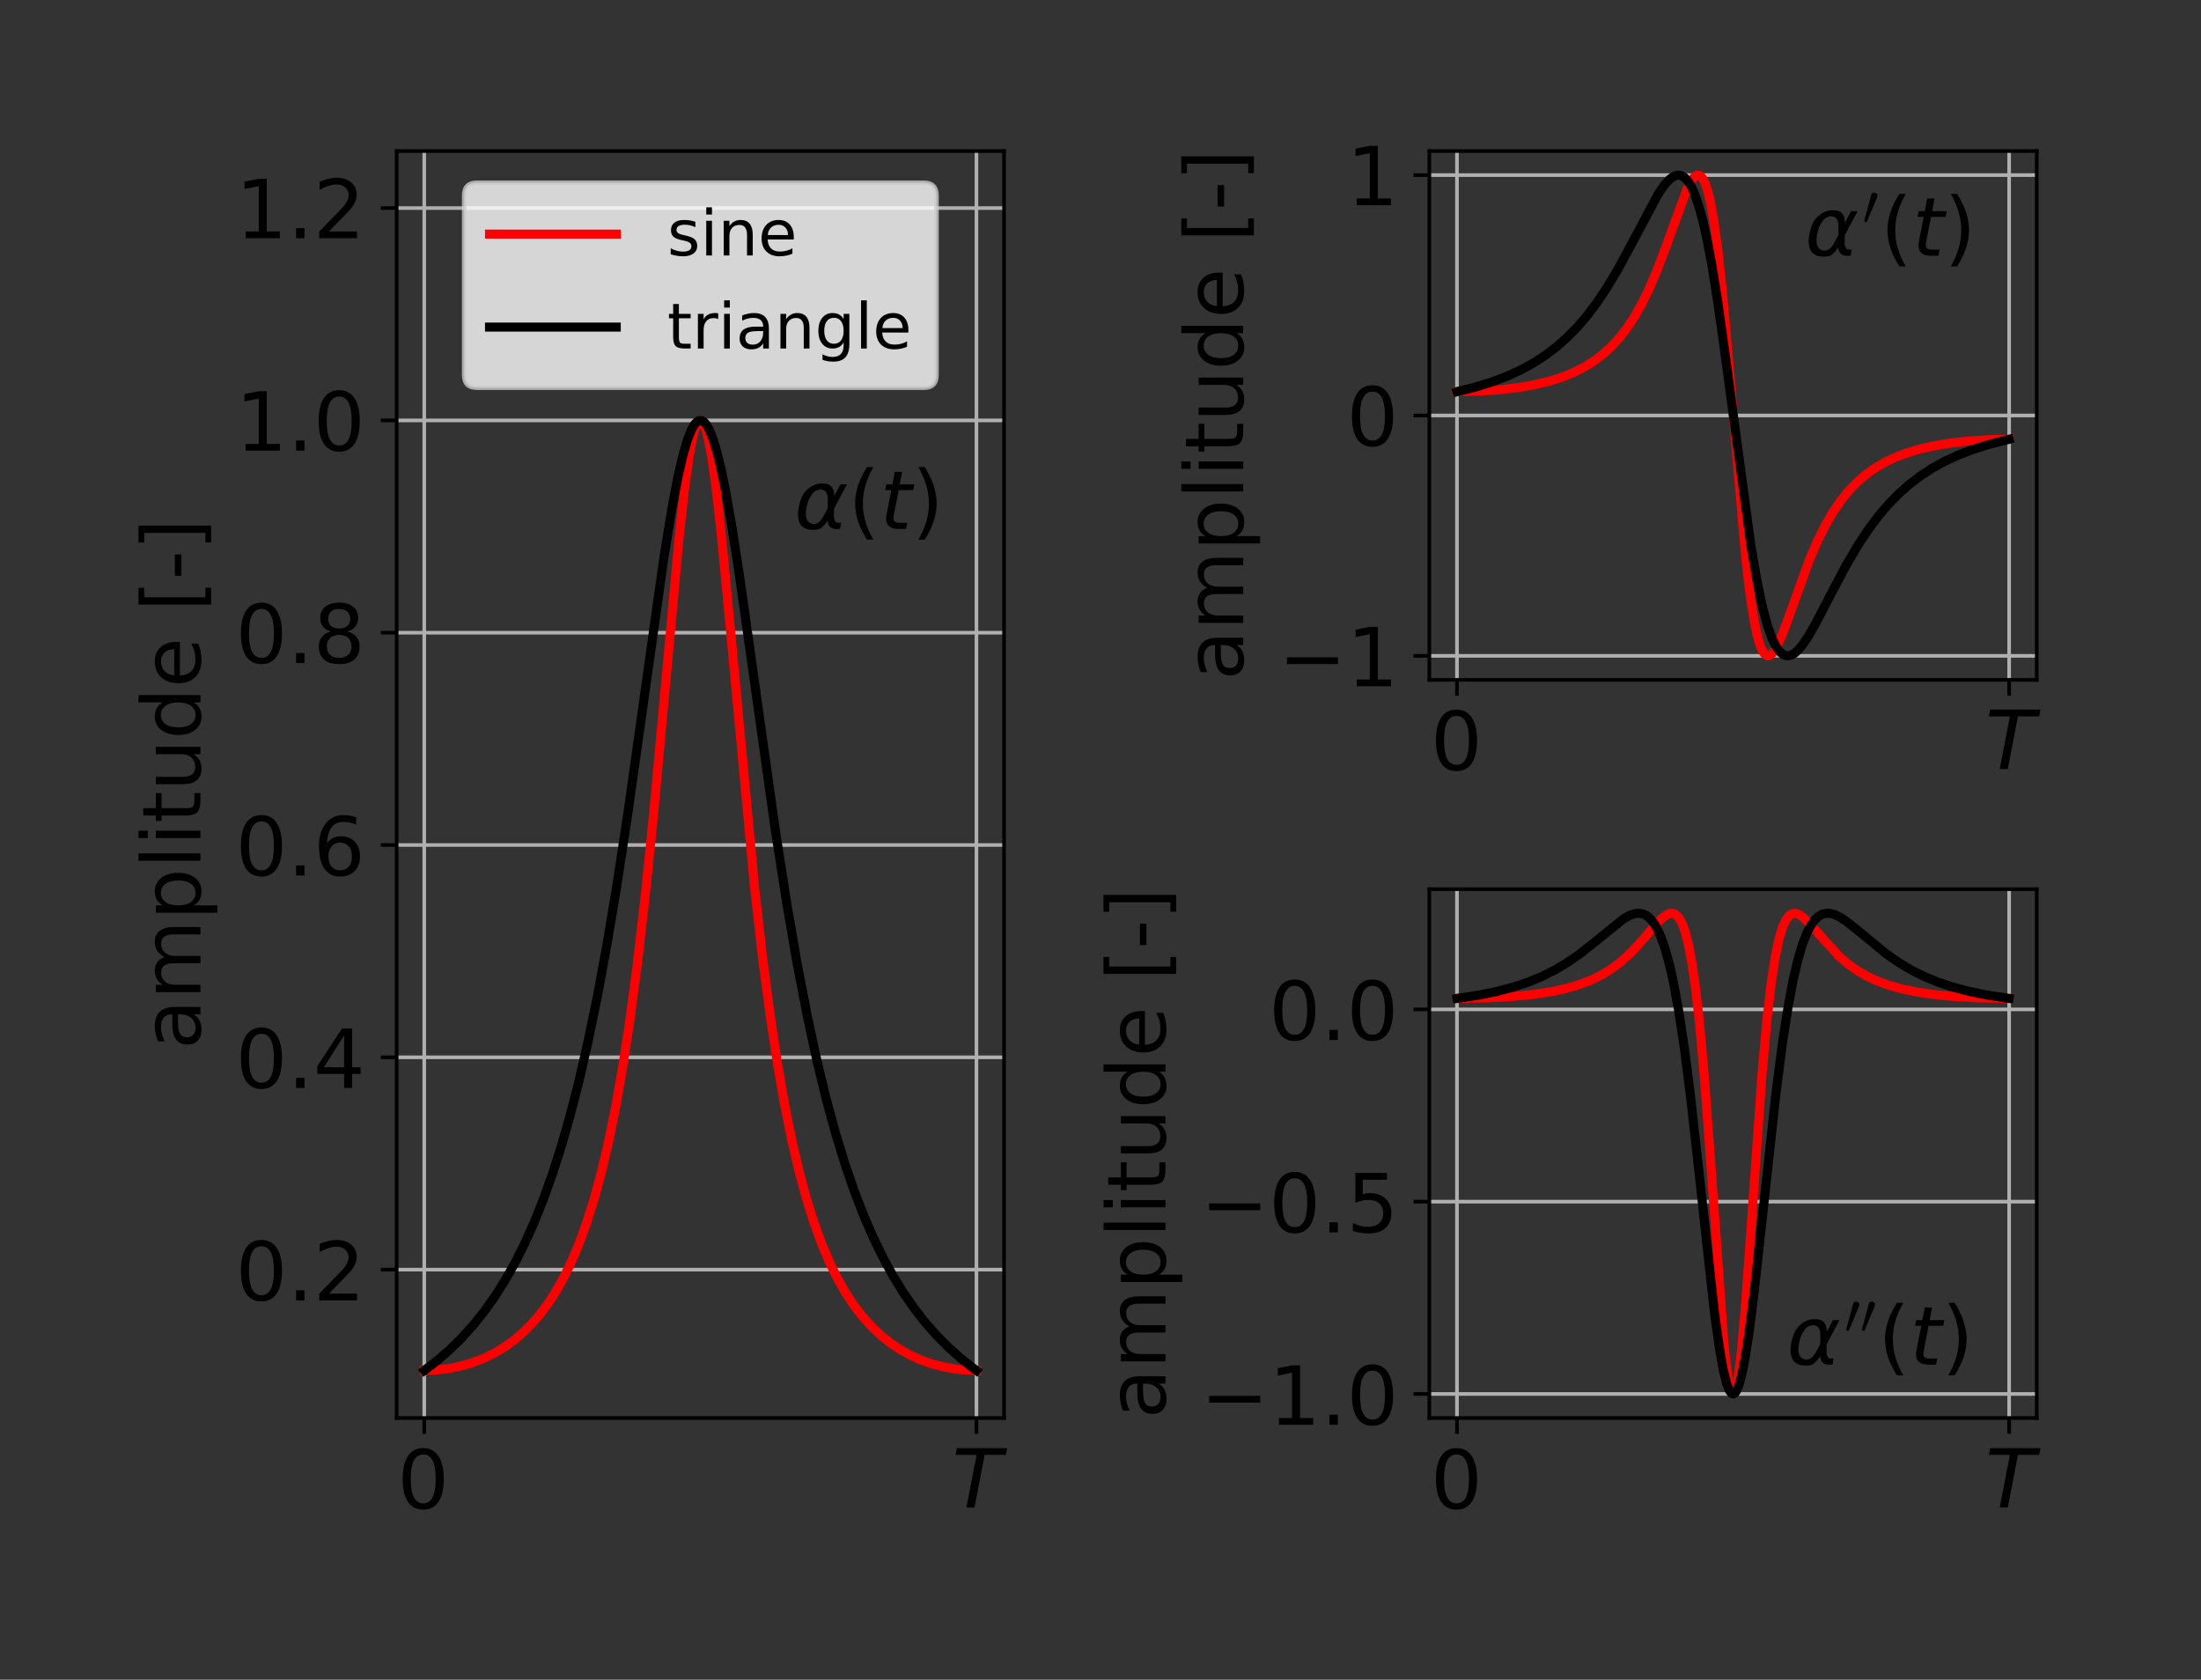 <?xml version="1.0" encoding="UTF-8"?>
<svg xmlns="http://www.w3.org/2000/svg" xmlns:xlink="http://www.w3.org/1999/xlink" width="382.76pt" height="292.07pt" viewBox="0 0 382.76 292.07" version="1.1">
<rect x="0" y="0" width="382.76" height="292.07" fill="#333333" stroke="none"/>
<defs>
<g>
<symbol overflow="visible" id="glyph5-0">
<path style="stroke:none;" d="M 7.25 -3.859 C 7.25 -3.598 7.176 -3.367 7.031 -3.172 C 6.844 -2.941 6.594 -2.828 6.281 -2.828 C 6.125 -2.828 5.969 -2.863 5.812 -2.938 C 5.969 -3 6.047 -3.117 6.047 -3.297 C 6.047 -3.504 5.93 -3.609 5.703 -3.609 C 5.297 -3.609 5.023 -3.336 4.891 -2.797 L 4.312 -2.797 C 4.395 -3.473 4.629 -4 5.016 -4.375 C 5.336 -4.695 5.711 -4.859 6.141 -4.859 C 6.516 -4.859 6.801 -4.75 7 -4.531 C 7.164 -4.352 7.25 -4.129 7.25 -3.859 Z M 4.766 -5.875 C 4.766 -5.75 4.633 -5.344 4.375 -4.656 C 4.113 -3.969 3.984 -3.348 3.984 -2.797 L 3.516 -2.797 C 3.516 -3.348 3.379 -3.969 3.109 -4.656 C 2.848 -5.344 2.719 -5.75 2.719 -5.875 C 2.719 -6.094 2.852 -6.312 3.125 -6.531 C 3.332 -6.707 3.539 -6.879 3.75 -7.047 C 3.957 -6.879 4.164 -6.707 4.375 -6.531 C 4.633 -6.312 4.766 -6.094 4.766 -5.875 Z M 5.328 -2.328 C 5.328 -2.18 5.266 -2.109 5.141 -2.109 L 2.359 -2.109 C 2.234 -2.109 2.172 -2.18 2.172 -2.328 C 2.172 -2.473 2.234 -2.547 2.359 -2.547 L 5.141 -2.547 C 5.266 -2.547 5.328 -2.473 5.328 -2.328 Z M 5.688 0 C 5.383 -0.051 5.102 -0.25 4.844 -0.594 C 4.562 -0.945 4.391 -1.367 4.328 -1.859 L 4.875 -1.859 C 4.969 -1.129 5.238 -0.508 5.688 0 Z M 3.172 -2.797 L 2.609 -2.797 C 2.473 -3.336 2.203 -3.609 1.797 -3.609 C 1.566 -3.609 1.453 -3.504 1.453 -3.297 C 1.453 -3.117 1.531 -3 1.688 -2.938 C 1.531 -2.863 1.367 -2.828 1.203 -2.828 C 0.891 -2.828 0.645 -2.941 0.469 -3.172 C 0.32 -3.367 0.25 -3.598 0.25 -3.859 C 0.25 -4.129 0.328 -4.352 0.484 -4.531 C 0.691 -4.75 0.984 -4.859 1.359 -4.859 C 1.785 -4.859 2.16 -4.695 2.484 -4.375 C 2.867 -4 3.098 -3.473 3.172 -2.797 Z M 4.078 -1.047 C 4.078 -0.828 4.039 -0.562 3.969 -0.25 C 3.906 0.051 3.832 0.285 3.75 0.453 C 3.664 0.285 3.586 0.051 3.516 -0.25 C 3.441 -0.562 3.406 -0.828 3.406 -1.047 C 3.406 -1.266 3.441 -1.535 3.516 -1.859 L 3.984 -1.859 C 4.047 -1.535 4.078 -1.266 4.078 -1.047 Z M 3.172 -1.859 C 3.098 -1.367 2.926 -0.945 2.656 -0.594 C 2.395 -0.25 2.109 -0.051 1.797 0 C 2.254 -0.508 2.531 -1.129 2.625 -1.859 Z M 3.172 -1.859 "/>
</symbol>
<symbol overflow="visible" id="glyph5-1">
<path style="stroke:none;" d="M 4.547 -0.016 L 4.5 0.047 C 4.039 0.016 3.484 0 2.828 0 C 2.191 0 1.52 0.016 0.812 0.047 L 0.75 -0.016 L 0.75 -0.312 L 0.812 -0.359 C 0.977 -0.379 1.141 -0.395 1.297 -0.406 C 1.578 -0.426 1.754 -0.453 1.828 -0.484 C 1.879 -0.516 1.926 -0.578 1.969 -0.672 C 2.031 -0.816 2.062 -1.43 2.062 -2.516 L 2.062 -3.734 C 2.062 -4.098 2.055 -4.555 2.047 -5.109 L 2.031 -5.469 C 2.031 -5.633 2 -5.719 1.938 -5.719 C 1.906 -5.719 1.805 -5.68 1.641 -5.609 C 1.203 -5.398 0.82 -5.219 0.5 -5.062 L 0.438 -5.094 C 0.414 -5.281 0.383 -5.488 0.344 -5.719 L 0.344 -5.766 C 1.238 -6.016 2.238 -6.352 3.344 -6.781 L 3.453 -6.703 C 3.441 -6.516 3.422 -6.227 3.391 -5.844 C 3.391 -5.707 3.383 -5.328 3.375 -4.703 L 3.359 -2.797 C 3.359 -1.422 3.379 -0.68 3.422 -0.578 C 3.453 -0.504 3.5 -0.461 3.562 -0.453 C 3.688 -0.422 3.992 -0.391 4.484 -0.359 L 4.547 -0.312 Z M 4.547 -0.016 "/>
</symbol>
<symbol overflow="visible" id="glyph0-0">
<path style="stroke:none;" d="M 4.508 -9.41 C 3.785 -9.41 3.246 -9.059 2.879 -8.348 C 2.508 -7.641 2.34 -6.578 2.34 -5.16 C 2.34 -3.742 2.508 -2.68 2.879 -1.969 C 3.246 -1.262 3.785 -0.906 4.508 -0.906 C 5.23 -0.906 5.77 -1.262 6.137 -1.969 C 6.492 -2.68 6.676 -3.742 6.676 -5.16 C 6.676 -6.578 6.492 -7.641 6.137 -8.348 C 5.77 -9.059 5.23 -9.41 4.508 -9.41 M 4.508 -10.516 C 5.656 -10.516 6.535 -10.051 7.156 -9.141 C 7.766 -8.223 8.078 -6.887 8.078 -5.16 C 8.078 -3.414 7.766 -2.082 7.156 -1.176 C 6.535 -0.27 5.656 0.184 4.508 0.184 C 3.344 0.184 2.453 -0.27 1.844 -1.176 C 1.234 -2.082 0.934 -3.414 0.934 -5.16 C 0.934 -6.887 1.234 -8.223 1.844 -9.141 C 2.453 -10.051 3.344 -10.516 4.508 -10.516 "/>
</symbol>
<symbol overflow="visible" id="glyph0-1">
<path style="stroke:none;" d="M 1.516 -1.758 L 2.977 -1.758 L 2.977 0 L 1.516 0 L 1.516 -1.758 "/>
</symbol>
<symbol overflow="visible" id="glyph0-2">
<path style="stroke:none;" d="M 2.723 -1.176 L 7.598 -1.176 L 7.598 0 L 1.035 0 L 1.035 -1.176 C 1.559 -1.715 2.281 -2.453 3.203 -3.387 C 4.109 -4.309 4.691 -4.902 4.934 -5.172 C 5.387 -5.668 5.699 -6.094 5.867 -6.449 C 6.039 -6.789 6.137 -7.145 6.137 -7.484 C 6.137 -8.023 5.938 -8.477 5.555 -8.816 C 5.172 -9.156 4.676 -9.34 4.055 -9.34 C 3.613 -9.34 3.148 -9.254 2.664 -9.113 C 2.184 -8.957 1.66 -8.73 1.105 -8.418 L 1.105 -9.836 C 1.672 -10.062 2.195 -10.234 2.68 -10.348 C 3.16 -10.461 3.613 -10.516 4.027 -10.516 C 5.09 -10.516 5.938 -10.246 6.578 -9.711 C 7.215 -9.172 7.539 -8.461 7.539 -7.57 C 7.539 -7.145 7.457 -6.734 7.301 -6.363 C 7.145 -5.98 6.859 -5.527 6.434 -5.02 C 6.32 -4.875 5.953 -4.492 5.328 -3.855 C 4.707 -3.219 3.84 -2.324 2.723 -1.176 "/>
</symbol>
<symbol overflow="visible" id="glyph0-3">
<path style="stroke:none;" d="M 5.359 -9.113 L 1.828 -3.602 L 5.359 -3.602 L 5.359 -9.113 M 4.988 -10.332 L 6.746 -10.332 L 6.746 -3.602 L 8.223 -3.602 L 8.223 -2.438 L 6.746 -2.438 L 6.746 0 L 5.359 0 L 5.359 -2.438 L 0.695 -2.438 L 0.695 -3.785 L 4.988 -10.332 "/>
</symbol>
<symbol overflow="visible" id="glyph0-4">
<path style="stroke:none;" d="M 4.676 -5.727 C 4.055 -5.727 3.559 -5.5 3.188 -5.074 C 2.82 -4.648 2.637 -4.055 2.637 -3.316 C 2.637 -2.566 2.82 -1.969 3.188 -1.547 C 3.559 -1.121 4.055 -0.906 4.676 -0.906 C 5.301 -0.906 5.797 -1.121 6.164 -1.547 C 6.535 -1.969 6.719 -2.566 6.719 -3.316 C 6.719 -4.055 6.535 -4.648 6.164 -5.074 C 5.797 -5.5 5.301 -5.727 4.676 -5.727 M 7.457 -10.105 L 7.457 -8.832 C 7.102 -9 6.746 -9.129 6.391 -9.215 C 6.023 -9.297 5.668 -9.34 5.328 -9.34 C 4.395 -9.34 3.684 -9.027 3.203 -8.406 C 2.723 -7.781 2.438 -6.832 2.383 -5.586 C 2.652 -5.98 2.992 -6.293 3.402 -6.508 C 3.812 -6.719 4.266 -6.832 4.762 -6.832 C 5.797 -6.832 6.621 -6.508 7.215 -5.883 C 7.809 -5.258 8.121 -4.395 8.121 -3.316 C 8.121 -2.254 7.797 -1.402 7.172 -0.766 C 6.547 -0.129 5.711 0.184 4.676 0.184 C 3.488 0.184 2.566 -0.27 1.941 -1.176 C 1.305 -2.082 0.992 -3.414 0.992 -5.16 C 0.992 -6.789 1.375 -8.094 2.156 -9.059 C 2.918 -10.02 3.969 -10.516 5.273 -10.516 C 5.613 -10.516 5.969 -10.477 6.336 -10.418 C 6.691 -10.348 7.059 -10.246 7.457 -10.105 "/>
</symbol>
<symbol overflow="visible" id="glyph0-5">
<path style="stroke:none;" d="M 4.508 -4.902 C 3.84 -4.902 3.316 -4.719 2.934 -4.367 C 2.551 -4.012 2.367 -3.531 2.367 -2.906 C 2.367 -2.281 2.551 -1.785 2.934 -1.43 C 3.316 -1.078 3.84 -0.906 4.508 -0.906 C 5.16 -0.906 5.684 -1.078 6.066 -1.445 C 6.449 -1.801 6.648 -2.281 6.648 -2.906 C 6.648 -3.531 6.449 -4.012 6.082 -4.367 C 5.699 -4.719 5.172 -4.902 4.508 -4.902 M 3.105 -5.5 C 2.508 -5.641 2.043 -5.926 1.699 -6.336 C 1.359 -6.746 1.203 -7.242 1.203 -7.84 C 1.203 -8.66 1.488 -9.312 2.082 -9.793 C 2.664 -10.277 3.473 -10.516 4.508 -10.516 C 5.527 -10.516 6.336 -10.277 6.93 -9.793 C 7.512 -9.312 7.809 -8.66 7.809 -7.84 C 7.809 -7.242 7.641 -6.746 7.301 -6.336 C 6.961 -5.926 6.508 -5.641 5.91 -5.5 C 6.578 -5.344 7.102 -5.031 7.484 -4.578 C 7.852 -4.125 8.051 -3.559 8.051 -2.906 C 8.051 -1.898 7.738 -1.133 7.129 -0.609 C 6.508 -0.07 5.641 0.184 4.508 0.184 C 3.359 0.184 2.48 -0.07 1.871 -0.609 C 1.262 -1.133 0.965 -1.898 0.965 -2.906 C 0.965 -3.559 1.148 -4.125 1.531 -4.578 C 1.898 -5.031 2.422 -5.344 3.105 -5.5 M 2.594 -7.711 C 2.594 -7.172 2.75 -6.746 3.09 -6.449 C 3.43 -6.152 3.898 -6.012 4.508 -6.012 C 5.102 -6.012 5.57 -6.152 5.91 -6.449 C 6.25 -6.746 6.422 -7.172 6.422 -7.711 C 6.422 -8.25 6.25 -8.66 5.91 -8.957 C 5.57 -9.254 5.102 -9.41 4.508 -9.41 C 3.898 -9.41 3.43 -9.254 3.09 -8.957 C 2.75 -8.66 2.594 -8.25 2.594 -7.711 "/>
</symbol>
<symbol overflow="visible" id="glyph0-6">
<path style="stroke:none;" d="M 1.758 -1.176 L 4.039 -1.176 L 4.039 -9.059 L 1.559 -8.562 L 1.559 -9.836 L 4.027 -10.332 L 5.43 -10.332 L 5.43 -1.176 L 7.711 -1.176 L 7.711 0 L 1.758 0 L 1.758 -1.176 "/>
</symbol>
<symbol overflow="visible" id="glyph0-7">
<path style="stroke:none;" d="M 4.395 -10.758 C 3.77 -9.68 3.316 -8.633 3.02 -7.598 C 2.707 -6.562 2.566 -5.516 2.566 -4.449 C 2.566 -3.375 2.707 -2.324 3.02 -1.289 C 3.316 -0.242 3.77 0.793 4.395 1.855 L 3.289 1.855 C 2.594 0.766 2.07 -0.285 1.73 -1.332 C 1.391 -2.383 1.219 -3.414 1.219 -4.449 C 1.219 -5.473 1.391 -6.508 1.73 -7.555 C 2.07 -8.605 2.578 -9.668 3.289 -10.758 L 4.395 -10.758 "/>
</symbol>
<symbol overflow="visible" id="glyph0-8">
<path style="stroke:none;" d="M 1.133 -10.758 L 2.238 -10.758 C 2.918 -9.668 3.445 -8.605 3.785 -7.555 C 4.125 -6.508 4.309 -5.473 4.309 -4.449 C 4.309 -3.414 4.125 -2.383 3.785 -1.332 C 3.445 -0.285 2.918 0.766 2.238 1.855 L 1.133 1.855 C 1.742 0.793 2.195 -0.242 2.508 -1.289 C 2.805 -2.324 2.961 -3.375 2.961 -4.449 C 2.961 -5.516 2.805 -6.562 2.508 -7.598 C 2.195 -8.633 1.742 -9.68 1.133 -10.758 "/>
</symbol>
<symbol overflow="visible" id="glyph0-9">
<path style="stroke:none;" d="M 1.531 -10.332 L 7.016 -10.332 L 7.016 -9.156 L 2.805 -9.156 L 2.805 -6.621 C 3.004 -6.691 3.219 -6.746 3.414 -6.773 C 3.613 -6.805 3.828 -6.832 4.027 -6.832 C 5.172 -6.832 6.082 -6.508 6.762 -5.883 C 7.441 -5.246 7.781 -4.395 7.781 -3.316 C 7.781 -2.195 7.426 -1.332 6.734 -0.723 C 6.039 -0.113 5.059 0.184 3.812 0.184 C 3.375 0.184 2.934 0.141 2.48 0.086 C 2.027 0.016 1.574 -0.086 1.09 -0.242 L 1.09 -1.645 C 1.504 -1.418 1.926 -1.246 2.383 -1.133 C 2.82 -1.02 3.289 -0.977 3.785 -0.977 C 4.578 -0.977 5.215 -1.176 5.684 -1.602 C 6.137 -2.027 6.379 -2.594 6.379 -3.316 C 6.379 -4.027 6.137 -4.594 5.684 -5.02 C 5.215 -5.441 4.578 -5.656 3.785 -5.656 C 3.414 -5.656 3.035 -5.613 2.664 -5.527 C 2.297 -5.441 1.914 -5.316 1.531 -5.145 L 1.531 -10.332 "/>
</symbol>
<symbol overflow="visible" id="glyph1-0">
<path style="stroke:none;" d="M 0.836 -10.332 L 9.582 -10.332 L 9.355 -9.156 L 5.668 -9.156 L 3.898 0 L 2.496 0 L 4.266 -9.156 L 0.609 -9.156 L 0.836 -10.332 "/>
</symbol>
<symbol overflow="visible" id="glyph1-1">
<path style="stroke:none;" d="M 5.996 -7.754 L 5.797 -6.762 L 3.262 -6.762 L 2.438 -2.551 C 2.41 -2.395 2.383 -2.27 2.367 -2.156 C 2.352 -2.043 2.352 -1.969 2.352 -1.914 C 2.352 -1.617 2.438 -1.402 2.621 -1.262 C 2.793 -1.121 3.074 -1.062 3.473 -1.062 L 4.762 -1.062 L 4.551 0 L 3.332 0 C 2.566 0 2 -0.141 1.629 -0.438 C 1.262 -0.738 1.078 -1.191 1.078 -1.785 C 1.078 -1.887 1.078 -2 1.09 -2.125 C 1.105 -2.254 1.133 -2.395 1.164 -2.551 L 1.984 -6.762 L 0.906 -6.762 L 1.105 -7.754 L 2.168 -7.754 L 2.594 -9.949 L 3.871 -9.949 L 3.445 -7.754 L 5.996 -7.754 "/>
</symbol>
<symbol overflow="visible" id="glyph2-0">
<path style="stroke:none;" d="M -3.898 -4.863 C -3.898 -3.828 -3.77 -3.117 -3.543 -2.723 C -3.301 -2.324 -2.906 -2.125 -2.34 -2.125 C -1.887 -2.125 -1.516 -2.27 -1.262 -2.566 C -0.992 -2.863 -0.863 -3.273 -0.863 -3.785 C -0.863 -4.492 -1.105 -5.059 -1.617 -5.484 C -2.113 -5.91 -2.777 -6.125 -3.613 -6.125 L -3.898 -6.125 L -3.898 -4.863 M -4.422 -7.398 L 0 -7.398 L 0 -6.125 L -1.176 -6.125 C -0.695 -5.824 -0.355 -5.457 -0.141 -5.031 C 0.07 -4.605 0.184 -4.066 0.184 -3.445 C 0.184 -2.652 -0.027 -2.012 -0.469 -1.547 C -0.906 -1.078 -1.504 -0.852 -2.254 -0.852 C -3.117 -0.852 -3.77 -1.133 -4.223 -1.73 C -4.664 -2.309 -4.891 -3.176 -4.891 -4.336 L -4.891 -6.125 L -5.02 -6.125 C -5.598 -6.125 -6.051 -5.926 -6.379 -5.543 C -6.691 -5.16 -6.859 -4.621 -6.859 -3.926 C -6.859 -3.473 -6.805 -3.047 -6.691 -2.621 C -6.578 -2.195 -6.422 -1.801 -6.223 -1.418 L -7.398 -1.418 C -7.57 -1.871 -7.711 -2.324 -7.797 -2.766 C -7.879 -3.203 -7.938 -3.629 -7.938 -4.055 C -7.938 -5.172 -7.641 -6.012 -7.059 -6.562 C -6.477 -7.117 -5.598 -7.398 -4.422 -7.398 "/>
</symbol>
<symbol overflow="visible" id="glyph2-1">
<path style="stroke:none;" d="M -6.266 -7.371 C -6.832 -7.684 -7.242 -8.066 -7.527 -8.504 C -7.797 -8.945 -7.938 -9.469 -7.938 -10.078 C -7.938 -10.871 -7.652 -11.496 -7.086 -11.934 C -6.52 -12.375 -5.711 -12.602 -4.676 -12.602 L 0 -12.602 L 0 -11.324 L -4.637 -11.324 C -5.371 -11.324 -5.926 -11.184 -6.293 -10.93 C -6.648 -10.66 -6.832 -10.262 -6.832 -9.723 C -6.832 -9.059 -6.605 -8.531 -6.164 -8.148 C -5.727 -7.766 -5.133 -7.582 -4.379 -7.582 L 0 -7.582 L 0 -6.309 L -4.637 -6.309 C -5.371 -6.309 -5.926 -6.164 -6.293 -5.91 C -6.648 -5.641 -6.832 -5.23 -6.832 -4.691 C -6.832 -4.039 -6.605 -3.516 -6.164 -3.133 C -5.727 -2.75 -5.133 -2.566 -4.379 -2.566 L 0 -2.566 L 0 -1.289 L -7.754 -1.289 L -7.754 -2.566 L -6.547 -2.566 C -7.016 -2.848 -7.371 -3.203 -7.598 -3.613 C -7.824 -4.012 -7.938 -4.492 -7.938 -5.059 C -7.938 -5.629 -7.797 -6.094 -7.512 -6.492 C -7.23 -6.887 -6.805 -7.172 -6.266 -7.371 "/>
</symbol>
<symbol overflow="visible" id="glyph2-2">
<path style="stroke:none;" d="M -1.164 -2.566 L 2.934 -2.566 L 2.934 -1.289 L -7.754 -1.289 L -7.754 -2.566 L -6.578 -2.566 C -7.031 -2.82 -7.371 -3.16 -7.598 -3.57 C -7.824 -3.984 -7.938 -4.48 -7.938 -5.047 C -7.938 -5.98 -7.555 -6.746 -6.816 -7.344 C -6.066 -7.922 -5.09 -8.223 -3.871 -8.223 C -2.652 -8.223 -1.66 -7.922 -0.922 -7.344 C -0.184 -6.746 0.184 -5.98 0.184 -5.047 C 0.184 -4.48 0.07 -3.984 -0.141 -3.57 C -0.355 -3.16 -0.695 -2.82 -1.164 -2.566 M -3.871 -6.902 C -4.805 -6.902 -5.527 -6.703 -6.066 -6.32 C -6.605 -5.926 -6.875 -5.398 -6.875 -4.734 C -6.875 -4.055 -6.605 -3.531 -6.066 -3.148 C -5.527 -2.75 -4.805 -2.566 -3.871 -2.566 C -2.934 -2.566 -2.195 -2.75 -1.66 -3.148 C -1.121 -3.531 -0.863 -4.055 -0.863 -4.734 C -0.863 -5.398 -1.121 -5.926 -1.66 -6.32 C -2.195 -6.703 -2.934 -6.902 -3.871 -6.902 "/>
</symbol>
<symbol overflow="visible" id="glyph2-3">
<path style="stroke:none;" d="M -10.773 -1.332 L -10.773 -2.609 L 0 -2.609 L 0 -1.332 L -10.773 -1.332 "/>
</symbol>
<symbol overflow="visible" id="glyph2-4">
<path style="stroke:none;" d="M -7.754 -1.332 L -7.754 -2.609 L 0 -2.609 L 0 -1.332 L -7.754 -1.332 M -10.773 -1.332 L -10.773 -2.609 L -9.156 -2.609 L -9.156 -1.332 L -10.773 -1.332 "/>
</symbol>
<symbol overflow="visible" id="glyph2-5">
<path style="stroke:none;" d="M -9.949 -2.594 L -7.754 -2.594 L -7.754 -5.215 L -6.762 -5.215 L -6.762 -2.594 L -2.551 -2.594 C -1.914 -2.594 -1.504 -2.68 -1.332 -2.848 C -1.148 -3.02 -1.062 -3.375 -1.062 -3.91 L -1.062 -5.215 L 0 -5.215 L 0 -3.91 C 0 -2.918 -0.184 -2.238 -0.555 -1.871 C -0.922 -1.504 -1.586 -1.316 -2.551 -1.316 L -6.762 -1.316 L -6.762 -0.383 L -7.754 -0.383 L -7.754 -1.316 L -9.949 -1.316 L -9.949 -2.594 "/>
</symbol>
<symbol overflow="visible" id="glyph2-6">
<path style="stroke:none;" d="M -3.062 -1.203 L -7.754 -1.203 L -7.754 -2.48 L -3.105 -2.48 C -2.367 -2.48 -1.828 -2.621 -1.461 -2.906 C -1.09 -3.188 -0.906 -3.613 -0.906 -4.195 C -0.906 -4.875 -1.121 -5.43 -1.559 -5.824 C -2 -6.223 -2.594 -6.422 -3.359 -6.422 L -7.754 -6.422 L -7.754 -7.695 L 0 -7.695 L 0 -6.422 L -1.191 -6.422 C -0.707 -6.109 -0.367 -5.742 -0.141 -5.344 C 0.07 -4.934 0.184 -4.465 0.184 -3.926 C 0.184 -3.035 -0.086 -2.352 -0.637 -1.898 C -1.176 -1.43 -1.984 -1.203 -3.062 -1.203 M -7.938 -4.406 L -7.938 -4.406 "/>
</symbol>
<symbol overflow="visible" id="glyph2-7">
<path style="stroke:none;" d="M -6.578 -6.434 L -10.773 -6.434 L -10.773 -7.711 L 0 -7.711 L 0 -6.434 L -1.164 -6.434 C -0.695 -6.164 -0.355 -5.824 -0.141 -5.414 C 0.07 -5.004 0.184 -4.523 0.184 -3.953 C 0.184 -3.02 -0.184 -2.254 -0.922 -1.66 C -1.66 -1.062 -2.652 -0.781 -3.871 -0.781 C -5.09 -0.781 -6.066 -1.062 -6.816 -1.66 C -7.555 -2.254 -7.938 -3.02 -7.938 -3.953 C -7.938 -4.523 -7.824 -5.004 -7.598 -5.414 C -7.371 -5.824 -7.031 -6.164 -6.578 -6.434 M -3.871 -2.098 C -2.934 -2.098 -2.195 -2.281 -1.66 -2.664 C -1.121 -3.047 -0.863 -3.586 -0.863 -4.266 C -0.863 -4.934 -1.121 -5.457 -1.66 -5.855 C -2.195 -6.238 -2.934 -6.434 -3.871 -6.434 C -4.805 -6.434 -5.527 -6.238 -6.066 -5.855 C -6.605 -5.457 -6.875 -4.934 -6.875 -4.266 C -6.875 -3.586 -6.605 -3.047 -6.066 -2.664 C -5.527 -2.281 -4.805 -2.098 -3.871 -2.098 "/>
</symbol>
<symbol overflow="visible" id="glyph2-8">
<path style="stroke:none;" d="M -4.195 -7.965 L -3.57 -7.965 L -3.57 -2.113 C -2.691 -2.168 -2.012 -2.422 -1.559 -2.906 C -1.105 -3.375 -0.879 -4.027 -0.879 -4.875 C -0.879 -5.359 -0.934 -5.84 -1.051 -6.293 C -1.164 -6.746 -1.348 -7.215 -1.602 -7.668 L -0.398 -7.668 C -0.199 -7.215 -0.043 -6.746 0.043 -6.266 C 0.129 -5.781 0.184 -5.285 0.184 -4.805 C 0.184 -3.559 -0.172 -2.578 -0.879 -1.855 C -1.586 -1.133 -2.566 -0.781 -3.797 -0.781 C -5.059 -0.781 -6.066 -1.121 -6.816 -1.801 C -7.555 -2.48 -7.938 -3.414 -7.938 -4.578 C -7.938 -5.629 -7.598 -6.449 -6.93 -7.059 C -6.25 -7.652 -5.344 -7.965 -4.195 -7.965 M -4.562 -6.691 C -5.258 -6.676 -5.812 -6.477 -6.238 -6.109 C -6.648 -5.727 -6.859 -5.215 -6.859 -4.594 C -6.859 -3.883 -6.648 -3.316 -6.25 -2.891 C -5.855 -2.465 -5.285 -2.211 -4.562 -2.156 L -4.562 -6.691 "/>
</symbol>
<symbol overflow="visible" id="glyph2-9">
<path style="stroke:none;" d=""/>
</symbol>
<symbol overflow="visible" id="glyph2-10">
<path style="stroke:none;" d="M -10.773 -1.219 L -10.773 -4.152 L -9.781 -4.152 L -9.781 -2.496 L 0.863 -2.496 L 0.863 -4.152 L 1.855 -4.152 L 1.855 -1.219 L -10.773 -1.219 "/>
</symbol>
<symbol overflow="visible" id="glyph2-11">
<path style="stroke:none;" d="M -4.449 -0.695 L -4.449 -4.422 L -3.316 -4.422 L -3.316 -0.695 L -4.449 -0.695 "/>
</symbol>
<symbol overflow="visible" id="glyph2-12">
<path style="stroke:none;" d="M -10.773 -4.309 L 1.855 -4.309 L 1.855 -1.375 L 0.863 -1.375 L 0.863 -3.035 L -9.781 -3.035 L -9.781 -1.375 L -10.773 -1.375 L -10.773 -4.309 "/>
</symbol>
<symbol overflow="visible" id="glyph3-0">
<path style="stroke:none;" d="M 4.883 -5.855 L 4.883 -4.918 C 4.598 -5.051 4.309 -5.16 4.012 -5.238 C 3.703 -5.301 3.395 -5.348 3.074 -5.348 C 2.578 -5.348 2.203 -5.27 1.961 -5.117 C 1.719 -4.961 1.598 -4.742 1.598 -4.441 C 1.598 -4.211 1.688 -4.035 1.863 -3.902 C 2.039 -3.77 2.391 -3.637 2.922 -3.527 L 3.262 -3.449 C 3.969 -3.297 4.465 -3.074 4.762 -2.812 C 5.051 -2.535 5.203 -2.148 5.203 -1.664 C 5.203 -1.102 4.984 -0.66 4.543 -0.34 C 4.102 -0.012 3.484 0.145 2.711 0.145 C 2.383 0.145 2.051 0.109 1.699 0.055 C 1.344 0 0.98 -0.09 0.594 -0.219 L 0.594 -1.246 C 0.961 -1.047 1.324 -0.902 1.676 -0.816 C 2.027 -0.715 2.383 -0.672 2.734 -0.672 C 3.195 -0.672 3.562 -0.75 3.812 -0.902 C 4.059 -1.059 4.188 -1.289 4.188 -1.586 C 4.188 -1.852 4.09 -2.062 3.914 -2.203 C 3.738 -2.348 3.34 -2.492 2.723 -2.625 L 2.383 -2.699 C 1.766 -2.832 1.312 -3.031 1.047 -3.297 C 0.773 -3.562 0.641 -3.926 0.641 -4.398 C 0.641 -4.961 0.836 -5.402 1.234 -5.711 C 1.633 -6.02 2.203 -6.172 2.953 -6.172 C 3.316 -6.172 3.66 -6.141 3.992 -6.086 C 4.309 -6.031 4.609 -5.953 4.883 -5.855 "/>
</symbol>
<symbol overflow="visible" id="glyph3-1">
<path style="stroke:none;" d="M 1.035 -6.031 L 2.027 -6.031 L 2.027 0 L 1.035 0 L 1.035 -6.031 M 1.035 -8.379 L 2.027 -8.379 L 2.027 -7.121 L 1.035 -7.121 L 1.035 -8.379 "/>
</symbol>
<symbol overflow="visible" id="glyph3-2">
<path style="stroke:none;" d="M 6.051 -3.637 L 6.051 0 L 5.059 0 L 5.059 -3.605 C 5.059 -4.18 4.938 -4.598 4.719 -4.883 C 4.496 -5.172 4.168 -5.312 3.727 -5.312 C 3.188 -5.312 2.766 -5.137 2.457 -4.797 C 2.148 -4.453 1.996 -3.992 1.996 -3.406 L 1.996 0 L 1.004 0 L 1.004 -6.031 L 1.996 -6.031 L 1.996 -5.094 C 2.227 -5.445 2.504 -5.723 2.832 -5.898 C 3.152 -6.074 3.527 -6.172 3.945 -6.172 C 4.629 -6.172 5.16 -5.953 5.512 -5.523 C 5.863 -5.094 6.051 -4.465 6.051 -3.637 "/>
</symbol>
<symbol overflow="visible" id="glyph3-3">
<path style="stroke:none;" d="M 6.195 -3.262 L 6.195 -2.777 L 1.645 -2.777 C 1.688 -2.094 1.887 -1.566 2.262 -1.211 C 2.625 -0.859 3.133 -0.684 3.793 -0.684 C 4.168 -0.684 4.543 -0.727 4.895 -0.816 C 5.246 -0.902 5.613 -1.047 5.965 -1.246 L 5.965 -0.309 C 5.613 -0.156 5.246 -0.031 4.871 0.031 C 4.496 0.098 4.113 0.145 3.738 0.145 C 2.766 0.145 2.008 -0.133 1.445 -0.684 C 0.883 -1.234 0.605 -1.996 0.605 -2.953 C 0.605 -3.938 0.871 -4.719 1.398 -5.301 C 1.93 -5.875 2.656 -6.172 3.562 -6.172 C 4.375 -6.172 5.016 -5.91 5.488 -5.391 C 5.953 -4.863 6.195 -4.156 6.195 -3.262 M 5.203 -3.551 C 5.191 -4.09 5.039 -4.52 4.75 -4.852 C 4.453 -5.172 4.059 -5.336 3.57 -5.336 C 3.02 -5.336 2.578 -5.172 2.25 -4.863 C 1.918 -4.555 1.719 -4.113 1.676 -3.551 L 5.203 -3.551 "/>
</symbol>
<symbol overflow="visible" id="glyph3-4">
<path style="stroke:none;" d="M 2.016 -7.738 L 2.016 -6.031 L 4.059 -6.031 L 4.059 -5.258 L 2.016 -5.258 L 2.016 -1.984 C 2.016 -1.488 2.082 -1.168 2.215 -1.035 C 2.348 -0.895 2.625 -0.828 3.043 -0.828 L 4.059 -0.828 L 4.059 0 L 3.043 0 C 2.27 0 1.742 -0.145 1.457 -0.43 C 1.168 -0.715 1.023 -1.234 1.023 -1.984 L 1.023 -5.258 L 0.297 -5.258 L 0.297 -6.031 L 1.023 -6.031 L 1.023 -7.738 L 2.016 -7.738 "/>
</symbol>
<symbol overflow="visible" id="glyph3-5">
<path style="stroke:none;" d="M 4.531 -5.105 C 4.422 -5.172 4.301 -5.215 4.168 -5.246 C 4.035 -5.27 3.891 -5.293 3.738 -5.293 C 3.176 -5.293 2.746 -5.105 2.449 -4.742 C 2.141 -4.375 1.996 -3.859 1.996 -3.176 L 1.996 0 L 1.004 0 L 1.004 -6.031 L 1.996 -6.031 L 1.996 -5.094 C 2.195 -5.457 2.469 -5.734 2.801 -5.91 C 3.133 -6.086 3.539 -6.172 4.023 -6.172 C 4.09 -6.172 4.168 -6.164 4.254 -6.164 C 4.332 -6.152 4.422 -6.141 4.531 -6.117 L 4.531 -5.105 "/>
</symbol>
<symbol overflow="visible" id="glyph3-6">
<path style="stroke:none;" d="M 3.781 -3.031 C 2.977 -3.031 2.426 -2.934 2.117 -2.758 C 1.809 -2.57 1.652 -2.262 1.652 -1.82 C 1.652 -1.465 1.766 -1.18 1.996 -0.98 C 2.227 -0.773 2.547 -0.672 2.945 -0.672 C 3.496 -0.672 3.938 -0.859 4.266 -1.258 C 4.598 -1.645 4.762 -2.16 4.762 -2.812 L 4.762 -3.031 L 3.781 -3.031 M 5.754 -3.441 L 5.754 0 L 4.762 0 L 4.762 -0.914 C 4.531 -0.539 4.246 -0.277 3.914 -0.109 C 3.582 0.055 3.164 0.145 2.68 0.145 C 2.062 0.145 1.566 -0.023 1.203 -0.363 C 0.836 -0.707 0.66 -1.168 0.66 -1.754 C 0.66 -2.426 0.883 -2.934 1.344 -3.285 C 1.797 -3.629 2.469 -3.805 3.375 -3.805 L 4.762 -3.805 L 4.762 -3.902 C 4.762 -4.355 4.609 -4.707 4.309 -4.961 C 4.012 -5.203 3.594 -5.336 3.055 -5.336 C 2.699 -5.336 2.371 -5.293 2.039 -5.203 C 1.707 -5.117 1.398 -4.992 1.102 -4.84 L 1.102 -5.754 C 1.457 -5.887 1.809 -5.996 2.148 -6.062 C 2.492 -6.129 2.82 -6.172 3.152 -6.172 C 4.023 -6.172 4.676 -5.941 5.105 -5.488 C 5.535 -5.039 5.754 -4.355 5.754 -3.441 "/>
</symbol>
<symbol overflow="visible" id="glyph3-7">
<path style="stroke:none;" d="M 5.004 -3.086 C 5.004 -3.793 4.852 -4.355 4.562 -4.75 C 4.266 -5.148 3.848 -5.348 3.316 -5.348 C 2.789 -5.348 2.371 -5.148 2.074 -4.75 C 1.773 -4.355 1.633 -3.793 1.633 -3.086 C 1.633 -2.371 1.773 -1.82 2.074 -1.422 C 2.371 -1.023 2.789 -0.828 3.316 -0.828 C 3.848 -0.828 4.266 -1.023 4.562 -1.422 C 4.852 -1.82 5.004 -2.371 5.004 -3.086 M 5.996 -0.75 C 5.996 0.266 5.766 1.023 5.312 1.531 C 4.852 2.027 4.156 2.281 3.219 2.281 C 2.867 2.281 2.547 2.25 2.238 2.203 C 1.93 2.148 1.621 2.074 1.332 1.961 L 1.332 1.004 C 1.621 1.156 1.906 1.27 2.195 1.344 C 2.48 1.422 2.766 1.465 3.066 1.465 C 3.703 1.465 4.188 1.289 4.52 0.961 C 4.84 0.617 5.004 0.109 5.004 -0.574 L 5.004 -1.059 C 4.797 -0.707 4.531 -0.441 4.211 -0.266 C 3.891 -0.09 3.516 0 3.074 0 C 2.324 0 1.73 -0.277 1.277 -0.836 C 0.828 -1.398 0.605 -2.148 0.605 -3.086 C 0.605 -4.012 0.828 -4.762 1.277 -5.324 C 1.73 -5.887 2.324 -6.172 3.074 -6.172 C 3.516 -6.172 3.891 -6.086 4.211 -5.91 C 4.531 -5.734 4.797 -5.469 5.004 -5.117 L 5.004 -6.031 L 5.996 -6.031 L 5.996 -0.75 "/>
</symbol>
<symbol overflow="visible" id="glyph3-8">
<path style="stroke:none;" d="M 1.035 -8.379 L 2.027 -8.379 L 2.027 0 L 1.035 0 L 1.035 -8.379 "/>
</symbol>
<symbol overflow="visible" id="glyph4-0">
<path style="stroke:none;" d="M 0.348 -0.535 C 0.309 -0.547 0.289 -0.574 0.289 -0.637 L 1.5 -5.141 C 1.539 -5.258 1.598 -5.359 1.695 -5.438 C 1.785 -5.508 1.895 -5.547 2.016 -5.547 C 2.172 -5.547 2.301 -5.488 2.422 -5.387 C 2.539 -5.289 2.598 -5.16 2.598 -5.012 C 2.598 -4.941 2.578 -4.863 2.551 -4.781 L 0.754 -0.496 C 0.734 -0.445 0.703 -0.426 0.664 -0.426 C 0.625 -0.426 0.574 -0.438 0.496 -0.477 C 0.418 -0.508 0.367 -0.527 0.348 -0.535 "/>
</symbol>
</g>
<clipPath id="clip1">
  <path d="M 73 26.121 L 75 26.121 L 75 246.547 L 73 246.547 Z M 73 26.121 "/>
</clipPath>
<clipPath id="clip2">
  <path d="M 169 26.121 L 171 26.121 L 171 246.547 L 169 246.547 Z M 169 26.121 "/>
</clipPath>
<clipPath id="clip3">
  <path d="M 69.016 220 L 174.703 220 L 174.703 222 L 69.016 222 Z M 69.016 220 "/>
</clipPath>
<clipPath id="clip4">
  <path d="M 69.016 183 L 174.703 183 L 174.703 185 L 69.016 185 Z M 69.016 183 "/>
</clipPath>
<clipPath id="clip5">
  <path d="M 69.016 146 L 174.703 146 L 174.703 148 L 69.016 148 Z M 69.016 146 "/>
</clipPath>
<clipPath id="clip6">
  <path d="M 69.016 109 L 174.703 109 L 174.703 111 L 69.016 111 Z M 69.016 109 "/>
</clipPath>
<clipPath id="clip7">
  <path d="M 69.016 72 L 174.703 72 L 174.703 74 L 69.016 74 Z M 69.016 72 "/>
</clipPath>
<clipPath id="clip8">
  <path d="M 69.016 35 L 174.703 35 L 174.703 37 L 69.016 37 Z M 69.016 35 "/>
</clipPath>
<clipPath id="clip9">
  <path d="M 253 26.121 L 254 26.121 L 254 118.129 L 253 118.129 Z M 253 26.121 "/>
</clipPath>
<clipPath id="clip10">
  <path d="M 349 26.121 L 351 26.121 L 351 118.129 L 349 118.129 Z M 349 26.121 "/>
</clipPath>
<clipPath id="clip11">
  <path d="M 248.707 113 L 354.395 113 L 354.395 115 L 248.707 115 Z M 248.707 113 "/>
</clipPath>
<clipPath id="clip12">
  <path d="M 248.707 71 L 354.395 71 L 354.395 73 L 248.707 73 Z M 248.707 71 "/>
</clipPath>
<clipPath id="clip13">
  <path d="M 248.707 29 L 354.395 29 L 354.395 31 L 248.707 31 Z M 248.707 29 "/>
</clipPath>
<clipPath id="clip14">
  <path d="M 253 154.539 L 254 154.539 L 254 246.547 L 253 246.547 Z M 253 154.539 "/>
</clipPath>
<clipPath id="clip15">
  <path d="M 349 154.539 L 351 154.539 L 351 246.547 L 349 246.547 Z M 349 154.539 "/>
</clipPath>
<clipPath id="clip16">
  <path d="M 248.707 241 L 354.395 241 L 354.395 243 L 248.707 243 Z M 248.707 241 "/>
</clipPath>
<clipPath id="clip17">
  <path d="M 248.707 208 L 354.395 208 L 354.395 210 L 248.707 210 Z M 248.707 208 "/>
</clipPath>
<clipPath id="clip18">
  <path d="M 248.707 175 L 354.395 175 L 354.395 176 L 248.707 176 Z M 248.707 175 "/>
</clipPath>
<clipPath id="clip19">
  <path d="M 223 292 L 228 292 L 228 292.07 L 223 292.07 Z M 223 292 "/>
</clipPath>
</defs>
<g id="surface1">
<g clip-path="url(#clip1)" clip-rule="nonzero">
<path style="fill:none;stroke-width:0.8;stroke-linecap:square;stroke-linejoin:round;stroke:rgb(69.019%,69.019%,69.019%);stroke-opacity:1;stroke-miterlimit:10;" d="M 82.529 43.718 L 82.529 323.642 " transform="matrix(0.787,0,0,-0.787,8.829,280.973)"/>
</g>
<path style="fill:none;stroke-width:0.8;stroke-linecap:butt;stroke-linejoin:round;stroke:rgb(0%,0%,0%);stroke-opacity:1;stroke-miterlimit:10;" d="M 82.529 43.718 L 82.529 40.221 " transform="matrix(0.787,0,0,-0.787,8.829,280.973)"/>
<g style="fill:rgb(0%,0%,0%);fill-opacity:1;">
  <use xlink:href="#glyph0-0" x="69.093" y="262.319"/>
</g>
<g clip-path="url(#clip2)" clip-rule="nonzero">
<path style="fill:none;stroke-width:0.8;stroke-linecap:square;stroke-linejoin:round;stroke:rgb(69.019%,69.019%,69.019%);stroke-opacity:1;stroke-miterlimit:10;" d="M 204.546 43.718 L 204.546 323.642 " transform="matrix(0.787,0,0,-0.787,8.829,280.973)"/>
</g>
<path style="fill:none;stroke-width:0.8;stroke-linecap:butt;stroke-linejoin:round;stroke:rgb(0%,0%,0%);stroke-opacity:1;stroke-miterlimit:10;" d="M 204.546 43.718 L 204.546 40.221 " transform="matrix(0.787,0,0,-0.787,8.829,280.973)"/>
<g style="fill:rgb(0%,0%,0%);fill-opacity:1;">
  <use xlink:href="#glyph1-0" x="165.566" y="262.134"/>
</g>
<g clip-path="url(#clip3)" clip-rule="nonzero">
<path style="fill:none;stroke-width:0.8;stroke-linecap:square;stroke-linejoin:round;stroke:rgb(69.019%,69.019%,69.019%);stroke-opacity:1;stroke-miterlimit:10;" d="M 76.432 76.498 L 210.647 76.498 " transform="matrix(0.787,0,0,-0.787,8.829,280.973)"/>
</g>
<path style="fill:none;stroke-width:0.8;stroke-linecap:butt;stroke-linejoin:round;stroke:rgb(0%,0%,0%);stroke-opacity:1;stroke-miterlimit:10;" d="M 76.432 76.498 L 72.93 76.498 " transform="matrix(0.787,0,0,-0.787,8.829,280.973)"/>
<g style="fill:rgb(0%,0%,0%);fill-opacity:1;">
  <use xlink:href="#glyph0-0" x="40.961" y="226.116"/>
  <use xlink:href="#glyph0-1" x="49.976" y="226.116"/>
  <use xlink:href="#glyph0-2" x="54.483" y="226.116"/>
</g>
<g clip-path="url(#clip4)" clip-rule="nonzero">
<path style="fill:none;stroke-width:0.8;stroke-linecap:square;stroke-linejoin:round;stroke:rgb(69.019%,69.019%,69.019%);stroke-opacity:1;stroke-miterlimit:10;" d="M 76.432 123.411 L 210.647 123.411 " transform="matrix(0.787,0,0,-0.787,8.829,280.973)"/>
</g>
<path style="fill:none;stroke-width:0.8;stroke-linecap:butt;stroke-linejoin:round;stroke:rgb(0%,0%,0%);stroke-opacity:1;stroke-miterlimit:10;" d="M 76.432 123.411 L 72.93 123.411 " transform="matrix(0.787,0,0,-0.787,8.829,280.973)"/>
<g style="fill:rgb(0%,0%,0%);fill-opacity:1;">
  <use xlink:href="#glyph0-0" x="40.961" y="189.177"/>
  <use xlink:href="#glyph0-1" x="49.976" y="189.177"/>
  <use xlink:href="#glyph0-3" x="54.483" y="189.177"/>
</g>
<g clip-path="url(#clip5)" clip-rule="nonzero">
<path style="fill:none;stroke-width:0.8;stroke-linecap:square;stroke-linejoin:round;stroke:rgb(69.019%,69.019%,69.019%);stroke-opacity:1;stroke-miterlimit:10;" d="M 76.432 170.318 L 210.647 170.318 " transform="matrix(0.787,0,0,-0.787,8.829,280.973)"/>
</g>
<path style="fill:none;stroke-width:0.8;stroke-linecap:butt;stroke-linejoin:round;stroke:rgb(0%,0%,0%);stroke-opacity:1;stroke-miterlimit:10;" d="M 76.432 170.318 L 72.93 170.318 " transform="matrix(0.787,0,0,-0.787,8.829,280.973)"/>
<g style="fill:rgb(0%,0%,0%);fill-opacity:1;">
  <use xlink:href="#glyph0-0" x="40.961" y="152.239"/>
  <use xlink:href="#glyph0-1" x="49.976" y="152.239"/>
  <use xlink:href="#glyph0-4" x="54.483" y="152.239"/>
</g>
<g clip-path="url(#clip6)" clip-rule="nonzero">
<path style="fill:none;stroke-width:0.8;stroke-linecap:square;stroke-linejoin:round;stroke:rgb(69.019%,69.019%,69.019%);stroke-opacity:1;stroke-miterlimit:10;" d="M 76.432 217.226 L 210.647 217.226 " transform="matrix(0.787,0,0,-0.787,8.829,280.973)"/>
</g>
<path style="fill:none;stroke-width:0.8;stroke-linecap:butt;stroke-linejoin:round;stroke:rgb(0%,0%,0%);stroke-opacity:1;stroke-miterlimit:10;" d="M 76.432 217.226 L 72.93 217.226 " transform="matrix(0.787,0,0,-0.787,8.829,280.973)"/>
<g style="fill:rgb(0%,0%,0%);fill-opacity:1;">
  <use xlink:href="#glyph0-0" x="40.961" y="115.3"/>
  <use xlink:href="#glyph0-1" x="49.976" y="115.3"/>
  <use xlink:href="#glyph0-5" x="54.483" y="115.3"/>
</g>
<g clip-path="url(#clip7)" clip-rule="nonzero">
<path style="fill:none;stroke-width:0.8;stroke-linecap:square;stroke-linejoin:round;stroke:rgb(69.019%,69.019%,69.019%);stroke-opacity:1;stroke-miterlimit:10;" d="M 76.432 264.134 L 210.647 264.134 " transform="matrix(0.787,0,0,-0.787,8.829,280.973)"/>
</g>
<path style="fill:none;stroke-width:0.8;stroke-linecap:butt;stroke-linejoin:round;stroke:rgb(0%,0%,0%);stroke-opacity:1;stroke-miterlimit:10;" d="M 76.432 264.134 L 72.93 264.134 " transform="matrix(0.787,0,0,-0.787,8.829,280.973)"/>
<g style="fill:rgb(0%,0%,0%);fill-opacity:1;">
  <use xlink:href="#glyph0-6" x="40.961" y="78.362"/>
  <use xlink:href="#glyph0-1" x="49.976" y="78.362"/>
  <use xlink:href="#glyph0-0" x="54.483" y="78.362"/>
</g>
<g clip-path="url(#clip8)" clip-rule="nonzero">
<path style="fill:none;stroke-width:0.8;stroke-linecap:square;stroke-linejoin:round;stroke:rgb(69.019%,69.019%,69.019%);stroke-opacity:1;stroke-miterlimit:10;" d="M 76.432 311.047 L 210.647 311.047 " transform="matrix(0.787,0,0,-0.787,8.829,280.973)"/>
</g>
<path style="fill:none;stroke-width:0.8;stroke-linecap:butt;stroke-linejoin:round;stroke:rgb(0%,0%,0%);stroke-opacity:1;stroke-miterlimit:10;" d="M 76.432 311.047 L 72.93 311.047 " transform="matrix(0.787,0,0,-0.787,8.829,280.973)"/>
<g style="fill:rgb(0%,0%,0%);fill-opacity:1;">
  <use xlink:href="#glyph0-6" x="40.961" y="41.423"/>
  <use xlink:href="#glyph0-1" x="49.976" y="41.423"/>
  <use xlink:href="#glyph0-2" x="54.483" y="41.423"/>
</g>
<g style="fill:rgb(0%,0%,0%);fill-opacity:1;">
  <use xlink:href="#glyph2-0" x="34.858" y="182.492"/>
  <use xlink:href="#glyph2-1" x="34.858" y="173.803"/>
  <use xlink:href="#glyph2-2" x="34.858" y="159.998"/>
  <use xlink:href="#glyph2-3" x="34.858" y="150.997"/>
  <use xlink:href="#glyph2-4" x="34.858" y="147.057"/>
  <use xlink:href="#glyph2-5" x="34.858" y="143.116"/>
  <use xlink:href="#glyph2-6" x="34.858" y="137.56"/>
  <use xlink:href="#glyph2-7" x="34.858" y="128.574"/>
  <use xlink:href="#glyph2-8" x="34.858" y="119.573"/>
  <use xlink:href="#glyph2-9" x="34.858" y="110.856"/>
  <use xlink:href="#glyph2-10" x="34.858" y="106.349"/>
  <use xlink:href="#glyph2-11" x="34.858" y="100.821"/>
  <use xlink:href="#glyph2-12" x="34.858" y="95.704"/>
</g>
<path style="fill:none;stroke-width:2;stroke-linecap:square;stroke-linejoin:round;stroke:rgb(100%,0%,0%);stroke-opacity:1;stroke-miterlimit:10;" d="M 82.529 54.215 L 85.342 54.334 L 88.025 54.661 L 90.714 55.222 L 93.279 55.981 L 95.719 56.933 L 98.041 58.069 L 100.238 59.389 L 102.441 60.971 L 104.514 62.752 L 106.469 64.726 L 108.299 66.874 L 110.135 69.369 L 111.841 72.053 L 113.553 75.149 L 115.264 78.72 L 116.852 82.535 L 118.439 86.92 L 120.026 91.96 L 121.614 97.779 L 123.201 104.501 L 124.789 112.274 L 126.376 121.258 L 127.963 131.63 L 129.551 143.546 L 131.262 158.214 L 133.093 176.043 L 135.414 201.119 L 138.837 238.2 L 140.057 249.148 L 141.035 256.127 L 141.769 260.056 L 142.379 262.368 L 142.865 263.543 L 143.232 264.02 L 143.599 264.134 L 143.842 264.02 L 144.209 263.543 L 144.696 262.368 L 145.311 260.056 L 146.04 256.127 L 146.898 250.115 L 147.994 240.551 L 149.463 225.575 L 155.569 160.471 L 157.276 145.52 L 158.987 132.494 L 160.575 122.007 L 162.162 112.919 L 163.749 105.056 L 165.337 98.26 L 166.924 92.382 L 168.636 86.92 L 170.347 82.222 L 172.058 78.18 L 173.765 74.677 L 175.6 71.448 L 177.431 68.665 L 179.261 66.269 L 181.216 64.076 L 183.294 62.092 L 185.368 60.411 L 187.565 58.922 L 189.887 57.623 L 192.333 56.521 L 194.773 55.663 L 197.338 54.989 L 200.026 54.517 L 202.71 54.264 L 204.546 54.215 " transform="matrix(0.787,0,0,-0.787,8.829,280.973)"/>
<path style="fill:none;stroke-width:2;stroke-linecap:square;stroke-linejoin:round;stroke:rgb(0%,0%,0%);stroke-opacity:1;stroke-miterlimit:10;" d="M 82.529 54.215 L 85.461 56.472 L 88.273 58.922 L 90.838 61.452 L 93.403 64.3 L 95.843 67.36 L 98.165 70.629 L 100.362 74.102 L 102.56 77.991 L 104.638 82.108 L 106.712 86.717 L 108.791 91.881 L 110.864 97.675 L 112.819 103.786 L 114.773 110.612 L 116.728 118.227 L 118.682 126.714 L 120.761 136.77 L 122.834 147.951 L 125.032 161.047 L 127.477 177.03 L 130.528 198.629 L 135.414 233.353 L 137.25 244.648 L 138.589 251.693 L 139.69 256.445 L 140.668 259.793 L 141.521 261.976 L 142.255 263.256 L 142.865 263.896 L 143.356 264.119 L 143.842 264.089 L 144.333 263.801 L 144.82 263.256 L 145.43 262.229 L 146.164 260.493 L 147.017 257.804 L 147.994 253.925 L 149.096 248.642 L 150.44 241.072 L 152.146 230.089 L 154.711 211.968 L 160.088 173.721 L 162.653 157.282 L 164.975 143.873 L 167.172 132.494 L 169.246 122.89 L 171.324 114.313 L 173.398 106.678 L 175.476 99.892 L 177.55 93.85 L 179.628 88.473 L 181.707 83.676 L 183.904 79.157 L 186.102 75.139 L 188.424 71.369 L 190.745 68.015 L 193.186 64.885 L 195.75 61.968 L 198.315 59.384 L 201.004 56.978 L 203.935 54.661 L 204.546 54.215 " transform="matrix(0.787,0,0,-0.787,8.829,280.973)"/>
<path style="fill:none;stroke-width:0.8;stroke-linecap:square;stroke-linejoin:miter;stroke:rgb(0%,0%,0%);stroke-opacity:1;stroke-miterlimit:10;" d="M 76.432 43.718 L 76.432 323.642 " transform="matrix(0.787,0,0,-0.787,8.829,280.973)"/>
<path style="fill:none;stroke-width:0.8;stroke-linecap:square;stroke-linejoin:miter;stroke:rgb(0%,0%,0%);stroke-opacity:1;stroke-miterlimit:10;" d="M 210.647 43.718 L 210.647 323.642 " transform="matrix(0.787,0,0,-0.787,8.829,280.973)"/>
<path style="fill:none;stroke-width:0.8;stroke-linecap:square;stroke-linejoin:miter;stroke:rgb(0%,0%,0%);stroke-opacity:1;stroke-miterlimit:10;" d="M 76.432 43.718 L 210.647 43.718 " transform="matrix(0.787,0,0,-0.787,8.829,280.973)"/>
<path style="fill:none;stroke-width:0.8;stroke-linecap:square;stroke-linejoin:miter;stroke:rgb(0%,0%,0%);stroke-opacity:1;stroke-miterlimit:10;" d="M 76.432 323.642 L 210.647 323.642 " transform="matrix(0.787,0,0,-0.787,8.829,280.973)"/>
<g style="fill:rgb(0%,0%,0%);fill-opacity:1;">
  <use xlink:href="#glyph0-7" x="147.49" y="91.979"/>
</g>
<g style="fill:rgb(0%,0%,0%);fill-opacity:1;">
  <use xlink:href="#glyph1-1" x="153.02" y="91.979"/>
</g>
<g style="fill:rgb(0%,0%,0%);fill-opacity:1;">
  <use xlink:href="#glyph0-8" x="158.577" y="91.979"/>
</g>
<path style=" stroke:none;fill-rule:nonzero;fill:rgb(0%,0%,0%);fill-opacity:1;" d="M 143.945 88.379 L 143.957 86.777 C 143.957 85.699 143.547 85.148 142.727 85.133 C 142.102 85.133 141.605 85.387 141.238 85.898 C 140.754 86.535 140.43 87.273 140.273 88.109 C 140.074 89.129 140.09 89.879 140.344 90.363 C 140.598 90.859 141.012 91.102 141.578 91.102 C 142.188 91.102 142.754 90.617 143.277 89.625 L 143.945 88.379 M 142.938 84.055 C 144.383 84.027 145.094 84.766 145.078 86.254 C 145.078 86.254 145.434 85.586 146.156 84.227 L 147.289 84.227 L 145.051 88.434 L 145.035 89.938 C 145.035 90.164 145.094 90.375 145.219 90.562 C 145.363 90.789 145.504 90.902 145.66 90.902 L 146.27 90.902 L 146.07 91.98 L 145.289 91.98 C 144.852 91.98 144.484 91.793 144.172 91.398 C 144.027 91.199 143.945 90.902 143.945 90.504 C 143.633 91 143.234 91.453 142.727 91.863 C 142.469 92.051 142.016 92.133 141.363 92.133 C 140.285 92.121 139.551 91.781 139.152 91.102 C 138.758 90.391 138.672 89.383 138.926 88.109 C 139.18 86.75 139.676 85.742 140.387 85.117 C 141.164 84.422 142.016 84.07 142.938 84.055 "/>
<path style="fill-rule:nonzero;fill:rgb(100%,100%,100%);fill-opacity:0.8;stroke-width:1;stroke-linecap:butt;stroke-linejoin:miter;stroke:rgb(79.999%,79.999%,79.999%);stroke-opacity:0.8;stroke-miterlimit:10;" d="M 94.152 271.347 L 192.923 271.347 C 194.788 271.347 195.721 272.279 195.721 274.144 L 195.721 313.839 C 195.721 315.705 194.788 316.642 192.923 316.642 L 94.152 316.642 C 92.286 316.642 91.354 315.705 91.354 313.839 L 91.354 274.144 C 91.354 272.279 92.286 271.347 94.152 271.347 Z M 94.152 271.347 " transform="matrix(0.787,0,0,-0.787,8.829,280.973)"/>
<path style="fill:none;stroke-width:2;stroke-linecap:square;stroke-linejoin:round;stroke:rgb(100%,0%,0%);stroke-opacity:1;stroke-miterlimit:10;" d="M 96.954 305.297 L 124.952 305.297 " transform="matrix(0.787,0,0,-0.787,8.829,280.973)"/>
<g style="fill:rgb(0%,0%,0%);fill-opacity:1;">
  <use xlink:href="#glyph3-0" x="116.043" y="44.423"/>
  <use xlink:href="#glyph3-1" x="121.786" y="44.423"/>
  <use xlink:href="#glyph3-2" x="124.851" y="44.423"/>
  <use xlink:href="#glyph3-3" x="131.841" y="44.423"/>
</g>
<path style="fill:none;stroke-width:2;stroke-linecap:square;stroke-linejoin:round;stroke:rgb(0%,0%,0%);stroke-opacity:1;stroke-miterlimit:10;" d="M 96.954 284.75 L 124.952 284.75 " transform="matrix(0.787,0,0,-0.787,8.829,280.973)"/>
<g style="fill:rgb(0%,0%,0%);fill-opacity:1;">
  <use xlink:href="#glyph3-4" x="116.043" y="60.603"/>
  <use xlink:href="#glyph3-5" x="120.364" y="60.603"/>
  <use xlink:href="#glyph3-1" x="124.895" y="60.603"/>
  <use xlink:href="#glyph3-6" x="127.96" y="60.603"/>
  <use xlink:href="#glyph3-2" x="134.718" y="60.603"/>
  <use xlink:href="#glyph3-7" x="141.707" y="60.603"/>
  <use xlink:href="#glyph3-8" x="148.708" y="60.603"/>
  <use xlink:href="#glyph3-3" x="151.773" y="60.603"/>
</g>
<g clip-path="url(#clip9)" clip-rule="nonzero">
<path style="fill:none;stroke-width:0.8;stroke-linecap:square;stroke-linejoin:round;stroke:rgb(69.019%,69.019%,69.019%);stroke-opacity:1;stroke-miterlimit:10;" d="M 310.728 206.799 L 310.728 323.642 " transform="matrix(0.787,0,0,-0.787,8.829,280.973)"/>
</g>
<path style="fill:none;stroke-width:0.8;stroke-linecap:butt;stroke-linejoin:round;stroke:rgb(0%,0%,0%);stroke-opacity:1;stroke-miterlimit:10;" d="M 310.728 206.799 L 310.728 203.302 " transform="matrix(0.787,0,0,-0.787,8.829,280.973)"/>
<g style="fill:rgb(0%,0%,0%);fill-opacity:1;">
  <use xlink:href="#glyph0-0" x="248.785" y="133.902"/>
</g>
<g clip-path="url(#clip10)" clip-rule="nonzero">
<path style="fill:none;stroke-width:0.8;stroke-linecap:square;stroke-linejoin:round;stroke:rgb(69.019%,69.019%,69.019%);stroke-opacity:1;stroke-miterlimit:10;" d="M 432.74 206.799 L 432.74 323.642 " transform="matrix(0.787,0,0,-0.787,8.829,280.973)"/>
</g>
<path style="fill:none;stroke-width:0.8;stroke-linecap:butt;stroke-linejoin:round;stroke:rgb(0%,0%,0%);stroke-opacity:1;stroke-miterlimit:10;" d="M 432.74 206.799 L 432.74 203.302 " transform="matrix(0.787,0,0,-0.787,8.829,280.973)"/>
<g style="fill:rgb(0%,0%,0%);fill-opacity:1;">
  <use xlink:href="#glyph1-0" x="345.259" y="133.717"/>
</g>
<g clip-path="url(#clip11)" clip-rule="nonzero">
<path style="fill:none;stroke-width:0.8;stroke-linecap:square;stroke-linejoin:round;stroke:rgb(69.019%,69.019%,69.019%);stroke-opacity:1;stroke-miterlimit:10;" d="M 304.626 212.112 L 438.841 212.112 " transform="matrix(0.787,0,0,-0.787,8.829,280.973)"/>
</g>
<path style="fill:none;stroke-width:0.8;stroke-linecap:butt;stroke-linejoin:round;stroke:rgb(0%,0%,0%);stroke-opacity:1;stroke-miterlimit:10;" d="M 304.626 212.112 L 301.124 212.112 " transform="matrix(0.787,0,0,-0.787,8.829,280.973)"/>
<g style="fill:rgb(0%,0%,0%);fill-opacity:1;">
  <use xlink:href="#glyph0-6" x="234.178" y="119.329"/>
</g>
<path style=" stroke:none;fill-rule:nonzero;fill:rgb(0%,0%,0%);fill-opacity:1;" d="M 223.805 114.297 L 232.676 114.297 L 232.676 115.473 L 223.805 115.473 L 223.805 114.297 "/>
<g clip-path="url(#clip12)" clip-rule="nonzero">
<path style="fill:none;stroke-width:0.8;stroke-linecap:square;stroke-linejoin:round;stroke:rgb(69.019%,69.019%,69.019%);stroke-opacity:1;stroke-miterlimit:10;" d="M 304.626 265.22 L 438.841 265.22 " transform="matrix(0.787,0,0,-0.787,8.829,280.973)"/>
</g>
<path style="fill:none;stroke-width:0.8;stroke-linecap:butt;stroke-linejoin:round;stroke:rgb(0%,0%,0%);stroke-opacity:1;stroke-miterlimit:10;" d="M 304.626 265.22 L 301.124 265.22 " transform="matrix(0.787,0,0,-0.787,8.829,280.973)"/>
<g style="fill:rgb(0%,0%,0%);fill-opacity:1;">
  <use xlink:href="#glyph0-0" x="234.175" y="77.508"/>
</g>
<g clip-path="url(#clip13)" clip-rule="nonzero">
<path style="fill:none;stroke-width:0.8;stroke-linecap:square;stroke-linejoin:round;stroke:rgb(69.019%,69.019%,69.019%);stroke-opacity:1;stroke-miterlimit:10;" d="M 304.626 318.329 L 438.841 318.329 " transform="matrix(0.787,0,0,-0.787,8.829,280.973)"/>
</g>
<path style="fill:none;stroke-width:0.8;stroke-linecap:butt;stroke-linejoin:round;stroke:rgb(0%,0%,0%);stroke-opacity:1;stroke-miterlimit:10;" d="M 304.626 318.329 L 301.124 318.329 " transform="matrix(0.787,0,0,-0.787,8.829,280.973)"/>
<g style="fill:rgb(0%,0%,0%);fill-opacity:1;">
  <use xlink:href="#glyph0-6" x="234.175" y="35.687"/>
</g>
<g style="fill:rgb(0%,0%,0%);fill-opacity:1;">
  <use xlink:href="#glyph2-0" x="216.199" y="118.283"/>
  <use xlink:href="#glyph2-1" x="216.199" y="109.595"/>
  <use xlink:href="#glyph2-2" x="216.199" y="95.789"/>
  <use xlink:href="#glyph2-3" x="216.199" y="86.788"/>
  <use xlink:href="#glyph2-4" x="216.199" y="82.848"/>
  <use xlink:href="#glyph2-5" x="216.199" y="78.908"/>
  <use xlink:href="#glyph2-6" x="216.199" y="73.351"/>
  <use xlink:href="#glyph2-7" x="216.199" y="64.365"/>
  <use xlink:href="#glyph2-8" x="216.199" y="55.364"/>
  <use xlink:href="#glyph2-9" x="216.199" y="46.647"/>
  <use xlink:href="#glyph2-10" x="216.199" y="42.14"/>
  <use xlink:href="#glyph2-11" x="216.199" y="36.612"/>
  <use xlink:href="#glyph2-12" x="216.199" y="31.495"/>
</g>
<path style="fill:none;stroke-width:2;stroke-linecap:square;stroke-linejoin:round;stroke:rgb(100%,0%,0%);stroke-opacity:1;stroke-miterlimit:10;" d="M 310.728 270.483 L 315.609 270.593 L 320.252 270.91 L 324.404 271.406 L 328.07 272.061 L 331.364 272.869 L 334.177 273.777 L 336.742 274.839 L 339.063 276.034 L 341.137 277.349 L 343.091 278.847 L 344.922 280.529 L 346.633 282.399 L 348.344 284.601 L 349.932 287.007 L 351.519 289.8 L 353.107 293.025 L 354.818 297.008 L 356.773 302.167 L 361.659 315.486 L 362.512 317.079 L 363.246 317.981 L 363.732 318.284 L 364.223 318.299 L 364.586 318.096 L 365.077 317.51 L 365.563 316.523 L 366.173 314.678 L 366.788 312.088 L 367.517 307.951 L 368.375 301.676 L 369.353 292.692 L 370.573 279.269 L 374.601 233.026 L 375.578 224.989 L 376.436 219.602 L 377.166 216.219 L 377.776 214.23 L 378.391 212.93 L 378.877 212.345 L 379.368 212.117 L 379.73 212.156 L 380.221 212.459 L 380.832 213.178 L 381.566 214.448 L 382.543 216.651 L 384.006 220.589 L 388.526 233.13 L 390.356 237.416 L 392.067 240.868 L 393.779 243.825 L 395.49 246.34 L 397.197 248.468 L 399.032 250.388 L 400.863 251.995 L 402.817 253.424 L 405.015 254.748 L 407.336 255.879 L 409.901 256.876 L 412.709 257.74 L 415.883 258.479 L 419.549 259.104 L 423.701 259.575 L 428.345 259.868 L 432.74 259.957 " transform="matrix(0.787,0,0,-0.787,8.829,280.973)"/>
<path style="fill:none;stroke-width:2;stroke-linecap:square;stroke-linejoin:round;stroke:rgb(0%,0%,0%);stroke-opacity:1;stroke-miterlimit:10;" d="M 310.728 270.483 L 314.88 271.52 L 318.541 272.661 L 321.84 273.916 L 324.896 275.32 L 327.703 276.863 L 330.268 278.53 L 332.709 280.385 L 335.03 282.434 L 337.228 284.666 L 339.425 287.216 L 341.628 290.123 L 343.825 293.402 L 346.147 297.271 L 348.831 302.212 L 355.185 314.132 L 356.525 316.087 L 357.626 317.317 L 358.479 317.967 L 359.213 318.274 L 359.823 318.324 L 360.433 318.16 L 361.044 317.773 L 361.659 317.133 L 362.388 316.007 L 363.122 314.464 L 363.975 312.108 L 364.953 308.651 L 365.93 304.36 L 367.031 298.561 L 368.375 290.202 L 370.082 277.964 L 375.702 236.28 L 377.047 228.536 L 378.267 222.787 L 379.368 218.719 L 380.345 215.976 L 381.199 214.22 L 381.933 213.158 L 382.662 212.484 L 383.272 212.186 L 383.887 212.112 L 384.498 212.241 L 385.227 212.628 L 386.085 213.362 L 387.062 214.513 L 388.282 216.308 L 389.994 219.275 L 392.921 224.915 L 396.711 232.083 L 399.275 236.453 L 401.597 239.971 L 403.794 242.917 L 405.992 245.512 L 408.314 247.893 L 410.635 249.956 L 413.076 251.826 L 415.64 253.503 L 418.329 254.996 L 421.261 256.37 L 424.436 257.611 L 427.977 258.747 L 431.886 259.763 L 432.74 259.957 " transform="matrix(0.787,0,0,-0.787,8.829,280.973)"/>
<path style="fill:none;stroke-width:0.8;stroke-linecap:square;stroke-linejoin:miter;stroke:rgb(0%,0%,0%);stroke-opacity:1;stroke-miterlimit:10;" d="M 304.626 206.799 L 304.626 323.642 " transform="matrix(0.787,0,0,-0.787,8.829,280.973)"/>
<path style="fill:none;stroke-width:0.8;stroke-linecap:square;stroke-linejoin:miter;stroke:rgb(0%,0%,0%);stroke-opacity:1;stroke-miterlimit:10;" d="M 438.841 206.799 L 438.841 323.642 " transform="matrix(0.787,0,0,-0.787,8.829,280.973)"/>
<path style="fill:none;stroke-width:0.8;stroke-linecap:square;stroke-linejoin:miter;stroke:rgb(0%,0%,0%);stroke-opacity:1;stroke-miterlimit:10;" d="M 304.626 206.799 L 438.841 206.799 " transform="matrix(0.787,0,0,-0.787,8.829,280.973)"/>
<path style="fill:none;stroke-width:0.8;stroke-linecap:square;stroke-linejoin:miter;stroke:rgb(0%,0%,0%);stroke-opacity:1;stroke-miterlimit:10;" d="M 304.626 323.642 L 438.841 323.642 " transform="matrix(0.787,0,0,-0.787,8.829,280.973)"/>
<g style="fill:rgb(0%,0%,0%);fill-opacity:1;">
  <use xlink:href="#glyph4-0" x="323.907" y="39.046"/>
</g>
<g style="fill:rgb(0%,0%,0%);fill-opacity:1;">
  <use xlink:href="#glyph0-7" x="327.022" y="44.472"/>
</g>
<g style="fill:rgb(0%,0%,0%);fill-opacity:1;">
  <use xlink:href="#glyph1-1" x="332.552" y="44.472"/>
</g>
<g style="fill:rgb(0%,0%,0%);fill-opacity:1;">
  <use xlink:href="#glyph0-8" x="338.11" y="44.472"/>
</g>
<path style=" stroke:none;fill-rule:nonzero;fill:rgb(0%,0%,0%);fill-opacity:1;" d="M 319.699 40.871 L 319.715 39.27 C 319.715 38.191 319.301 37.641 318.48 37.625 C 317.855 37.625 317.359 37.879 316.992 38.391 C 316.508 39.027 316.184 39.766 316.027 40.602 C 315.828 41.621 315.844 42.375 316.098 42.855 C 316.355 43.352 316.766 43.594 317.332 43.594 C 317.941 43.594 318.508 43.109 319.031 42.117 L 319.699 40.871 M 318.691 36.547 C 320.137 36.52 320.848 37.258 320.832 38.746 C 320.832 38.746 321.188 38.078 321.91 36.719 L 323.043 36.719 L 320.805 40.93 L 320.789 42.43 C 320.789 42.656 320.848 42.871 320.973 43.055 C 321.117 43.281 321.258 43.395 321.414 43.395 L 322.023 43.395 L 321.824 44.473 L 321.047 44.473 C 320.605 44.473 320.238 44.289 319.926 43.891 C 319.785 43.691 319.699 43.395 319.699 42.996 C 319.387 43.492 318.988 43.949 318.48 44.359 C 318.227 44.543 317.77 44.629 317.121 44.629 C 316.043 44.613 315.305 44.273 314.906 43.594 C 314.512 42.883 314.426 41.879 314.68 40.602 C 314.938 39.242 315.434 38.234 316.141 37.613 C 316.922 36.918 317.77 36.562 318.691 36.547 "/>
<g clip-path="url(#clip14)" clip-rule="nonzero">
<path style="fill:none;stroke-width:0.8;stroke-linecap:square;stroke-linejoin:round;stroke:rgb(69.019%,69.019%,69.019%);stroke-opacity:1;stroke-miterlimit:10;" d="M 310.728 43.718 L 310.728 160.561 " transform="matrix(0.787,0,0,-0.787,8.829,280.973)"/>
</g>
<path style="fill:none;stroke-width:0.8;stroke-linecap:butt;stroke-linejoin:round;stroke:rgb(0%,0%,0%);stroke-opacity:1;stroke-miterlimit:10;" d="M 310.728 43.718 L 310.728 40.221 " transform="matrix(0.787,0,0,-0.787,8.829,280.973)"/>
<g style="fill:rgb(0%,0%,0%);fill-opacity:1;">
  <use xlink:href="#glyph0-0" x="248.785" y="262.319"/>
</g>
<g clip-path="url(#clip15)" clip-rule="nonzero">
<path style="fill:none;stroke-width:0.8;stroke-linecap:square;stroke-linejoin:round;stroke:rgb(69.019%,69.019%,69.019%);stroke-opacity:1;stroke-miterlimit:10;" d="M 432.74 43.718 L 432.74 160.561 " transform="matrix(0.787,0,0,-0.787,8.829,280.973)"/>
</g>
<path style="fill:none;stroke-width:0.8;stroke-linecap:butt;stroke-linejoin:round;stroke:rgb(0%,0%,0%);stroke-opacity:1;stroke-miterlimit:10;" d="M 432.74 43.718 L 432.74 40.221 " transform="matrix(0.787,0,0,-0.787,8.829,280.973)"/>
<g style="fill:rgb(0%,0%,0%);fill-opacity:1;">
  <use xlink:href="#glyph1-0" x="345.259" y="262.134"/>
</g>
<g clip-path="url(#clip16)" clip-rule="nonzero">
<path style="fill:none;stroke-width:0.8;stroke-linecap:square;stroke-linejoin:round;stroke:rgb(69.019%,69.019%,69.019%);stroke-opacity:1;stroke-miterlimit:10;" d="M 304.626 49.031 L 438.841 49.031 " transform="matrix(0.787,0,0,-0.787,8.829,280.973)"/>
</g>
<path style="fill:none;stroke-width:0.8;stroke-linecap:butt;stroke-linejoin:round;stroke:rgb(0%,0%,0%);stroke-opacity:1;stroke-miterlimit:10;" d="M 304.626 49.031 L 301.124 49.031 " transform="matrix(0.787,0,0,-0.787,8.829,280.973)"/>
<g style="fill:rgb(0%,0%,0%);fill-opacity:1;">
  <use xlink:href="#glyph0-6" x="220.656" y="247.746"/>
  <use xlink:href="#glyph0-1" x="229.671" y="247.746"/>
  <use xlink:href="#glyph0-0" x="234.178" y="247.746"/>
</g>
<path style=" stroke:none;fill-rule:nonzero;fill:rgb(0%,0%,0%);fill-opacity:1;" d="M 210.281 242.715 L 219.156 242.715 L 219.156 243.891 L 210.281 243.891 L 210.281 242.715 "/>
<g clip-path="url(#clip17)" clip-rule="nonzero">
<path style="fill:none;stroke-width:0.8;stroke-linecap:square;stroke-linejoin:round;stroke:rgb(69.019%,69.019%,69.019%);stroke-opacity:1;stroke-miterlimit:10;" d="M 304.626 91.519 L 438.841 91.519 " transform="matrix(0.787,0,0,-0.787,8.829,280.973)"/>
</g>
<path style="fill:none;stroke-width:0.8;stroke-linecap:butt;stroke-linejoin:round;stroke:rgb(0%,0%,0%);stroke-opacity:1;stroke-miterlimit:10;" d="M 304.626 91.519 L 301.124 91.519 " transform="matrix(0.787,0,0,-0.787,8.829,280.973)"/>
<g style="fill:rgb(0%,0%,0%);fill-opacity:1;">
  <use xlink:href="#glyph0-0" x="220.656" y="214.29"/>
  <use xlink:href="#glyph0-1" x="229.671" y="214.29"/>
  <use xlink:href="#glyph0-9" x="234.178" y="214.29"/>
</g>
<path style=" stroke:none;fill-rule:nonzero;fill:rgb(0%,0%,0%);fill-opacity:1;" d="M 210.281 209.258 L 219.156 209.258 L 219.156 210.434 L 210.281 210.434 L 210.281 209.258 "/>
<g clip-path="url(#clip18)" clip-rule="nonzero">
<path style="fill:none;stroke-width:0.8;stroke-linecap:square;stroke-linejoin:round;stroke:rgb(69.019%,69.019%,69.019%);stroke-opacity:1;stroke-miterlimit:10;" d="M 304.626 134.002 L 438.841 134.002 " transform="matrix(0.787,0,0,-0.787,8.829,280.973)"/>
</g>
<path style="fill:none;stroke-width:0.8;stroke-linecap:butt;stroke-linejoin:round;stroke:rgb(0%,0%,0%);stroke-opacity:1;stroke-miterlimit:10;" d="M 304.626 134.002 L 301.124 134.002 " transform="matrix(0.787,0,0,-0.787,8.829,280.973)"/>
<g style="fill:rgb(0%,0%,0%);fill-opacity:1;">
  <use xlink:href="#glyph0-0" x="220.653" y="180.834"/>
  <use xlink:href="#glyph0-1" x="229.668" y="180.834"/>
  <use xlink:href="#glyph0-0" x="234.175" y="180.834"/>
</g>
<g style="fill:rgb(0%,0%,0%);fill-opacity:1;">
  <use xlink:href="#glyph2-0" x="202.677" y="246.701"/>
  <use xlink:href="#glyph2-1" x="202.677" y="238.012"/>
  <use xlink:href="#glyph2-2" x="202.677" y="224.206"/>
  <use xlink:href="#glyph2-3" x="202.677" y="215.206"/>
  <use xlink:href="#glyph2-4" x="202.677" y="211.265"/>
  <use xlink:href="#glyph2-5" x="202.677" y="207.325"/>
  <use xlink:href="#glyph2-6" x="202.677" y="201.769"/>
  <use xlink:href="#glyph2-7" x="202.677" y="192.782"/>
  <use xlink:href="#glyph2-8" x="202.677" y="183.782"/>
  <use xlink:href="#glyph2-9" x="202.677" y="175.065"/>
  <use xlink:href="#glyph2-10" x="202.677" y="170.557"/>
  <use xlink:href="#glyph2-11" x="202.677" y="165.029"/>
  <use xlink:href="#glyph2-12" x="202.677" y="159.913"/>
</g>
<path style="fill:none;stroke-width:2;stroke-linecap:square;stroke-linejoin:round;stroke:rgb(100%,0%,0%);stroke-opacity:1;stroke-miterlimit:10;" d="M 310.728 136.422 L 317.197 136.531 L 322.941 136.849 L 327.703 137.325 L 331.731 137.95 L 335.03 138.674 L 337.838 139.508 L 340.402 140.5 L 342.724 141.646 L 344.803 142.916 L 346.757 144.369 L 348.712 146.101 L 350.785 148.248 L 353.717 151.661 L 355.671 153.819 L 356.773 154.737 L 357.626 155.169 L 358.236 155.248 L 358.846 155.084 L 359.337 154.737 L 359.947 153.973 L 360.558 152.778 L 361.168 151.061 L 361.902 148.209 L 362.631 144.344 L 363.365 139.339 L 364.223 131.938 L 365.201 121.362 L 366.421 105.344 L 369.715 60.068 L 370.449 53.649 L 370.94 50.822 L 371.307 49.547 L 371.669 49.031 L 371.917 49.115 L 372.16 49.547 L 372.528 50.822 L 373.014 53.649 L 373.624 58.838 L 374.358 67.063 L 375.459 82.103 L 378.143 119.889 L 379.244 131.938 L 380.221 140.257 L 381.075 145.753 L 381.933 149.752 L 382.662 152.157 L 383.396 153.77 L 384.006 154.613 L 384.617 155.084 L 385.227 155.248 L 385.837 155.169 L 386.571 154.816 L 387.548 154.047 L 388.893 152.654 L 395.123 145.753 L 397.078 144.077 L 399.151 142.593 L 401.23 141.383 L 403.551 140.292 L 406.116 139.344 L 408.924 138.55 L 412.222 137.861 L 416.007 137.295 L 420.527 136.849 L 425.899 136.546 L 432.13 136.422 L 432.74 136.422 " transform="matrix(0.787,0,0,-0.787,8.829,280.973)"/>
<path style="fill:none;stroke-width:2;stroke-linecap:square;stroke-linejoin:round;stroke:rgb(0%,0%,0%);stroke-opacity:1;stroke-miterlimit:10;" d="M 310.728 136.422 L 315.609 137.166 L 319.761 138.025 L 323.427 139.007 L 326.602 140.078 L 329.534 141.294 L 332.341 142.698 L 335.03 144.295 L 337.719 146.15 L 340.65 148.452 L 347.61 154.072 L 348.955 154.801 L 350.056 155.164 L 351.028 155.243 L 351.886 155.074 L 352.62 154.717 L 353.35 154.127 L 354.084 153.269 L 354.937 151.875 L 355.795 150.01 L 356.649 147.604 L 357.626 144.121 L 358.603 139.781 L 359.704 133.803 L 360.925 125.777 L 362.269 115.345 L 363.975 100.155 L 367.641 66.83 L 368.743 58.967 L 369.596 54.225 L 370.33 51.303 L 370.94 49.76 L 371.426 49.135 L 371.793 49.031 L 372.16 49.239 L 372.528 49.76 L 373.014 50.931 L 373.624 53.128 L 374.358 56.769 L 375.211 62.241 L 376.312 70.828 L 378.024 86.305 L 381.199 115.345 L 382.662 126.645 L 383.887 134.527 L 384.984 140.376 L 386.085 145.069 L 387.062 148.353 L 388.039 150.873 L 388.893 152.53 L 389.746 153.73 L 390.604 154.544 L 391.457 155.03 L 392.311 155.233 L 393.169 155.208 L 394.146 154.95 L 395.366 154.37 L 396.83 153.408 L 399.032 151.661 L 405.749 146.15 L 408.557 144.215 L 411.245 142.633 L 414.053 141.239 L 416.985 140.034 L 420.159 138.967 L 423.701 138.025 L 427.729 137.191 L 432.373 136.467 L 432.74 136.422 " transform="matrix(0.787,0,0,-0.787,8.829,280.973)"/>
<path style="fill:none;stroke-width:0.8;stroke-linecap:square;stroke-linejoin:miter;stroke:rgb(0%,0%,0%);stroke-opacity:1;stroke-miterlimit:10;" d="M 304.626 43.718 L 304.626 160.561 " transform="matrix(0.787,0,0,-0.787,8.829,280.973)"/>
<path style="fill:none;stroke-width:0.8;stroke-linecap:square;stroke-linejoin:miter;stroke:rgb(0%,0%,0%);stroke-opacity:1;stroke-miterlimit:10;" d="M 438.841 43.718 L 438.841 160.561 " transform="matrix(0.787,0,0,-0.787,8.829,280.973)"/>
<path style="fill:none;stroke-width:0.8;stroke-linecap:square;stroke-linejoin:miter;stroke:rgb(0%,0%,0%);stroke-opacity:1;stroke-miterlimit:10;" d="M 304.626 43.718 L 438.841 43.718 " transform="matrix(0.787,0,0,-0.787,8.829,280.973)"/>
<path style="fill:none;stroke-width:0.8;stroke-linecap:square;stroke-linejoin:miter;stroke:rgb(0%,0%,0%);stroke-opacity:1;stroke-miterlimit:10;" d="M 304.626 160.561 L 438.841 160.561 " transform="matrix(0.787,0,0,-0.787,8.829,280.973)"/>
<g style="fill:rgb(0%,0%,0%);fill-opacity:1;">
  <use xlink:href="#glyph4-0" x="320.757" y="231.867"/>
</g>
<g style="fill:rgb(0%,0%,0%);fill-opacity:1;">
  <use xlink:href="#glyph4-0" x="323.485" y="231.867"/>
</g>
<g style="fill:rgb(0%,0%,0%);fill-opacity:1;">
  <use xlink:href="#glyph0-7" x="326.6" y="237.293"/>
</g>
<g style="fill:rgb(0%,0%,0%);fill-opacity:1;">
  <use xlink:href="#glyph1-1" x="332.13" y="237.293"/>
</g>
<g style="fill:rgb(0%,0%,0%);fill-opacity:1;">
  <use xlink:href="#glyph0-8" x="337.688" y="237.293"/>
</g>
<path style=" stroke:none;fill-rule:nonzero;fill:rgb(0%,0%,0%);fill-opacity:1;" d="M 316.551 233.691 L 316.562 232.09 C 316.562 231.016 316.152 230.461 315.332 230.445 C 314.707 230.445 314.211 230.703 313.844 231.211 C 313.359 231.852 313.035 232.586 312.879 233.422 C 312.68 234.445 312.695 235.195 312.949 235.676 C 313.203 236.172 313.613 236.414 314.184 236.414 C 314.793 236.414 315.359 235.934 315.883 234.941 L 316.551 233.691 M 315.543 229.371 C 316.988 229.34 317.695 230.078 317.684 231.566 C 317.684 231.566 318.039 230.902 318.762 229.539 L 319.895 229.539 L 317.656 233.75 L 317.641 235.254 C 317.641 235.48 317.695 235.691 317.824 235.875 C 317.965 236.102 318.109 236.215 318.266 236.215 L 318.875 236.215 L 318.676 237.293 L 317.895 237.293 C 317.457 237.293 317.086 237.109 316.777 236.711 C 316.633 236.512 316.551 236.215 316.551 235.82 C 316.238 236.316 315.84 236.77 315.332 237.18 C 315.074 237.363 314.621 237.449 313.969 237.449 C 312.891 237.434 312.156 237.094 311.758 236.414 C 311.363 235.707 311.277 234.699 311.531 233.422 C 311.785 232.062 312.281 231.055 312.992 230.434 C 313.77 229.738 314.621 229.383 315.543 229.371 "/>
<g clip-path="url(#clip19)" clip-rule="nonzero">
<g style="fill:rgb(0%,0%,0%);fill-opacity:1;">
  <use xlink:href="#glyph5-1" x="223.147" y="299.304"/>
</g>
</g>
</g>
</svg>
